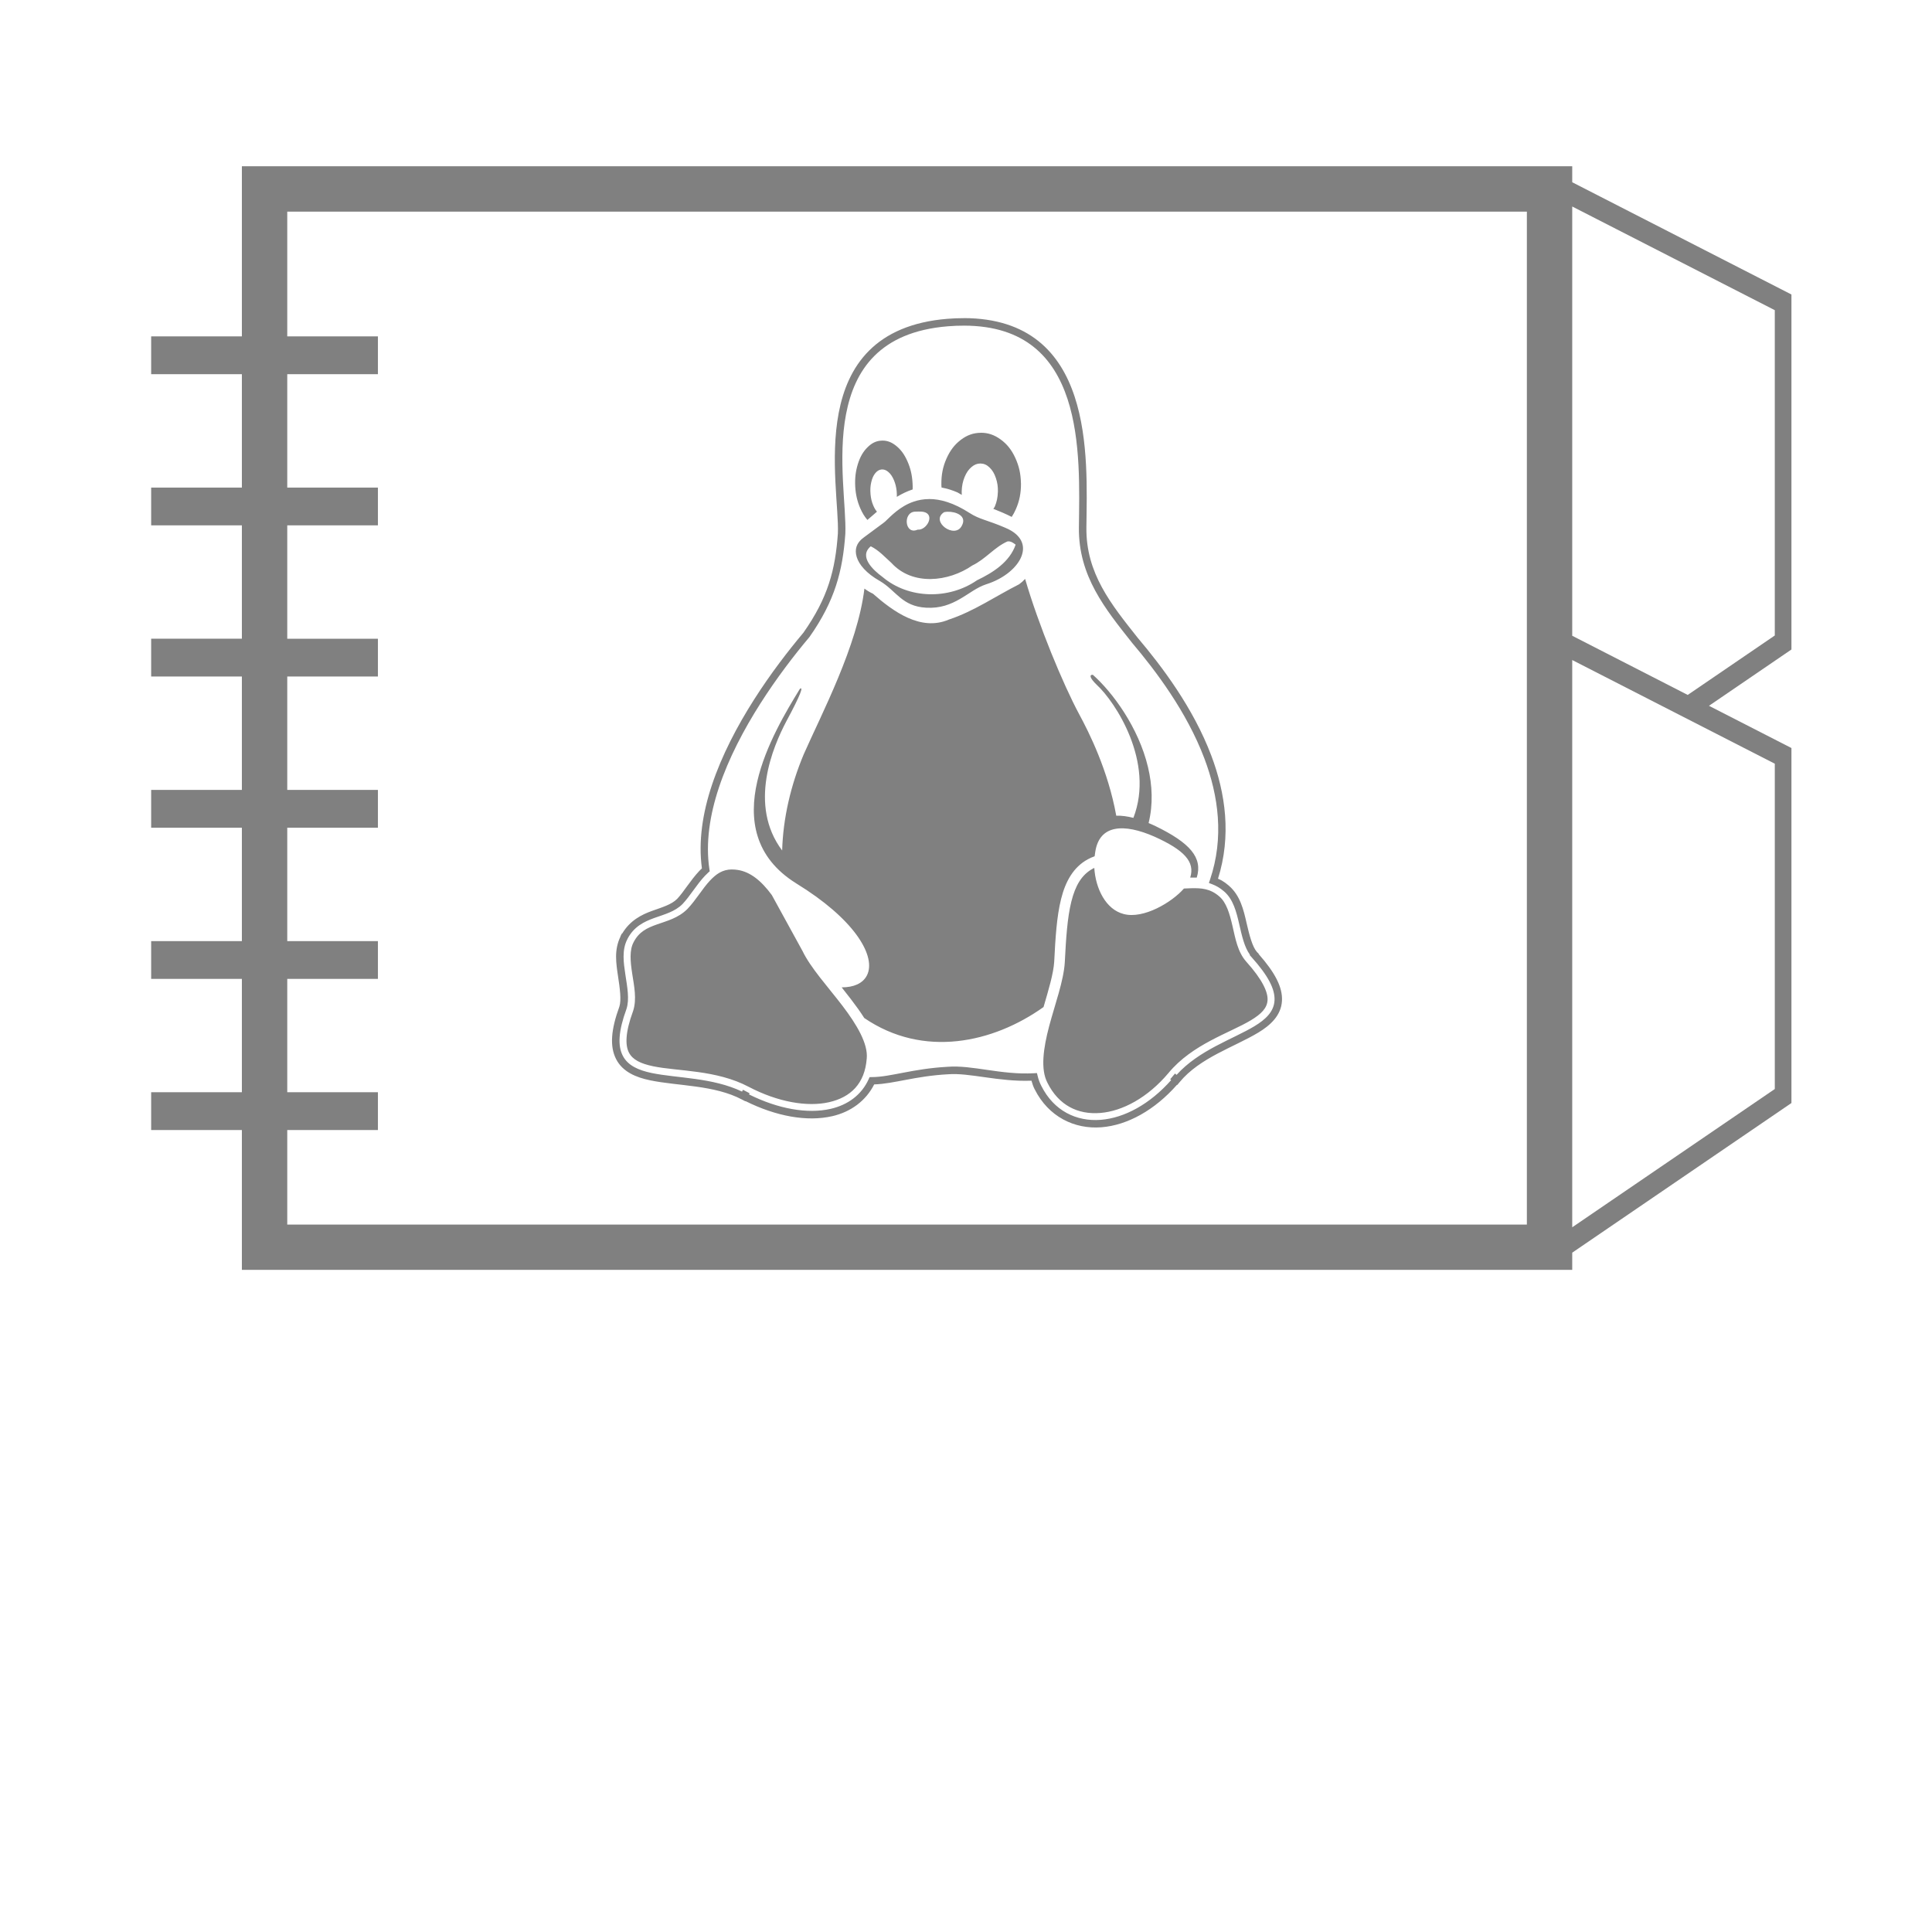 <?xml version="1.0" encoding="UTF-8" standalone="no"?>
<svg
   xmlns:dc="http://purl.org/dc/elements/1.1/"
   xmlns:cc="http://creativecommons.org/ns#"
   xmlns:rdf="http://www.w3.org/1999/02/22-rdf-syntax-ns#"
   xmlns:svg="http://www.w3.org/2000/svg"
   xmlns="http://www.w3.org/2000/svg"
   xmlns:sodipodi="http://sodipodi.sourceforge.net/DTD/sodipodi-0.dtd"
   xmlns:inkscape="http://www.inkscape.org/namespaces/inkscape"
   width="256"
   height="256"
   viewBox="0 0 67.733 67.733"
   version="1.1"
   id="svg8"
   inkscape:version="1.0.1 (3bc2e813f5, 2020-09-07)"
   sodipodi:docname="linux-ref.svg"
   inkscape:export-filename="C:\Users\keath\Workspace\KMX\elite-streamdeck-icons\ship-lights.png"
   inkscape:export-xdpi="96"
   inkscape:export-ydpi="96">
  <defs
     id="defs2" />
  <sodipodi:namedview
     id="base"
     pagecolor="#000000"
     bordercolor="#666666"
     borderopacity="1.0"
     inkscape:pageopacity="0"
     inkscape:pageshadow="2"
     inkscape:zoom="5.6"
     inkscape:cx="103.35273"
     inkscape:cy="98.178571"
     inkscape:document-units="px"
     inkscape:current-layer="layer2"
     showgrid="true"
     units="px"
     inkscape:snap-grids="true"
     objecttolerance="10000"
     guidetolerance="10000"
     inkscape:window-width="2780"
     inkscape:window-height="1895"
     inkscape:window-x="4681"
     inkscape:window-y="172"
     inkscape:window-maximized="0"
     inkscape:document-rotation="0"
     showguides="true"
     inkscape:guide-bbox="true">
    <inkscape:grid
       type="xygrid"
       id="grid4623" />
    <sodipodi:guide
       position="-3.969,62.442"
       orientation="0,256"
       id="guide3351" />
    <sodipodi:guide
       position="62.442,42.598"
       orientation="-1,0"
       id="guide3353"
       inkscape:label=""
       inkscape:locked="false"
       inkscape:color="rgb(0,0,255)" />
    <sodipodi:guide
       position="-2.646,22.754"
       orientation="0,-256"
       id="guide3355" />
    <sodipodi:guide
       position="5.292,70.379"
       orientation="-256,0"
       id="guide3357" />
    <sodipodi:guide
       position="0,67.733"
       orientation="0,256"
       id="guide3359" />
    <sodipodi:guide
       position="67.733,67.733"
       orientation="256,0"
       id="guide3361" />
    <sodipodi:guide
       position="67.733,0"
       orientation="0,-256"
       id="guide3363" />
    <sodipodi:guide
       position="0,0"
       orientation="-256,0"
       id="guide3365" />
    <sodipodi:guide
       position="0,67.733"
       orientation="0,256"
       id="guide3367" />
    <sodipodi:guide
       position="67.733,67.733"
       orientation="256,0"
       id="guide3369" />
    <sodipodi:guide
       position="67.733,0"
       orientation="0,-256"
       id="guide3371" />
    <sodipodi:guide
       position="0,0"
       orientation="-256,0"
       id="guide3373" />
    <sodipodi:guide
       position="0,67.733"
       orientation="0,256"
       id="guide3375" />
    <sodipodi:guide
       position="67.733,67.733"
       orientation="256,0"
       id="guide3377" />
    <sodipodi:guide
       position="67.733,0"
       orientation="0,-256"
       id="guide3379" />
    <sodipodi:guide
       position="0,0"
       orientation="-256,0"
       id="guide3381" />
    <sodipodi:guide
       position="33.867,46.831"
       orientation="1,0"
       id="guide895" />
    <sodipodi:guide
       position="41.01,42.598"
       orientation="0,-1"
       id="guide897" />
  </sodipodi:namedview>
  <g
     inkscape:groupmode="layer"
     id="layer2"
     inkscape:label="Icon">
    <path
       id="path870"
       style="color:#000000;font-style:normal;font-variant:normal;font-weight:normal;font-stretch:normal;font-size:medium;line-height:normal;font-family:sans-serif;font-variant-ligatures:normal;font-variant-position:normal;font-variant-caps:normal;font-variant-numeric:normal;font-variant-alternates:normal;font-variant-east-asian:normal;font-feature-settings:normal;font-variation-settings:normal;text-indent:0;text-align:start;text-decoration:none;text-decoration-line:none;text-decoration-style:solid;text-decoration-color:#000000;letter-spacing:normal;word-spacing:normal;text-transform:none;writing-mode:lr-tb;direction:ltr;text-orientation:mixed;dominant-baseline:auto;baseline-shift:baseline;text-anchor:start;white-space:normal;shape-padding:0;shape-margin:0;inline-size:0;clip-rule:nonzero;display:inline;overflow:visible;visibility:visible;opacity:1;isolation:auto;mix-blend-mode:normal;color-interpolation:sRGB;color-interpolation-filters:linearRGB;solid-color:#000000;solid-opacity:1;vector-effect:none;fill:#808080;fill-opacity:1;fill-rule:nonzero;stroke:none;stroke-width:6;stroke-linecap:square;stroke-linejoin:miter;stroke-miterlimit:4;stroke-dasharray:none;stroke-dashoffset:0;stroke-opacity:1;paint-order:markers stroke fill;color-rendering:auto;image-rendering:auto;shape-rendering:auto;text-rendering:auto;enable-background:accumulate;stop-color:#000000;stop-opacity:1"
       d="m 32,21.998 v 3.004 19.496 H 19.998 v 5.006 H 32 v 15 H 19.998 V 69.5 H 32 v 15 H 19.998 v 4.998 H 32 V 104.498 H 19.998 v 5.006 H 32 v 15 H 19.998 V 129.5 H 32 v 15 H 19.998 v 4.998 H 32 v 18.498 h 176 v -2.273 l 29,-19.797 V 98.961 L 226.09,93.375 237,85.926 V 38.961 l -29,-14.85 v -2.113 z m 176,5.322 26.799,13.715 v 43.037 L 223.279,91.936 208,84.109 Z M 38.002,28 H 201.998 V 162.004 H 38.002 V 149.498 H 49.998 V 144.5 H 38.002 v -15 h 11.996 v -4.996 H 38.002 v -15 h 11.996 v -5.006 H 38.002 V 89.498 H 49.998 V 84.5 H 38.002 v -15 H 49.998 V 64.504 H 38.002 v -15 H 49.998 V 44.498 H 38.002 Z M 208,87.32 234.799,101.035 v 43.037 L 208,162.365 Z"
       transform="scale(0.265)" />
    <path
       id="path914"
       style="color:#000000;font-style:normal;font-variant:normal;font-weight:normal;font-stretch:normal;font-size:medium;line-height:normal;font-family:sans-serif;font-variant-ligatures:normal;font-variant-position:normal;font-variant-caps:normal;font-variant-numeric:normal;font-variant-alternates:normal;font-variant-east-asian:normal;font-feature-settings:normal;font-variation-settings:normal;text-indent:0;text-align:start;text-decoration:none;text-decoration-line:none;text-decoration-style:solid;text-decoration-color:#000000;letter-spacing:normal;word-spacing:normal;text-transform:none;writing-mode:lr-tb;direction:ltr;text-orientation:mixed;dominant-baseline:auto;baseline-shift:baseline;text-anchor:start;white-space:normal;shape-padding:0;shape-margin:0;inline-size:0;clip-rule:nonzero;display:inline;overflow:visible;visibility:visible;isolation:auto;mix-blend-mode:normal;color-interpolation:sRGB;color-interpolation-filters:linearRGB;solid-color:#000000;solid-opacity:1;vector-effect:none;fill:#808080;fill-opacity:1;fill-rule:nonzero;stroke:none;stroke-width:2.117;stroke-linecap:butt;stroke-linejoin:miter;stroke-miterlimit:4;stroke-dasharray:none;stroke-dashoffset:0;stroke-opacity:1;color-rendering:auto;image-rendering:auto;shape-rendering:auto;text-rendering:auto;enable-background:accumulate;stop-color:#000000"
       d="m 33.792,11.154 c -0.184,-3.65e-4 -0.377,0.007 -0.576,0.023 -1.264,0.102 -2.148,0.517 -2.747,1.116 -0.6,0.599 -0.911,1.374 -1.065,2.182 -0.307,1.614 0.006,3.386 -0.029,4.226 -0.09,1.269 -0.34,2.245 -1.209,3.481 -1.043,1.241 -2.508,3.241 -3.209,5.345 -0.323,0.971 -0.478,1.965 -0.349,2.917 -0.03,0.029 -0.061,0.058 -0.089,0.087 l -3.83e-4,3.83e-4 h -3.84e-4 c -0.318,0.34 -0.546,0.736 -0.778,0.982 -0.202,0.201 -0.513,0.29 -0.886,0.423 -0.357,0.128 -0.769,0.335 -1.038,0.788 h -0.012 l -0.028,0.053 -0.009,0.018 -3.84e-4,7.96e-4 c -3.26e-4,5.75e-4 -4.6e-4,0.001 -7.46e-4,0.002 l -0.002,0.004 c 0,0 7.1e-4,-7.96e-4 7.46e-4,-7.96e-4 -0.001,0.002 -0.001,0.004 -0.002,0.006 4.22e-4,-0.002 0.002,-0.006 0.002,-0.006 l -0.012,0.022 v 0.012 c -0.112,0.228 -0.154,0.468 -0.154,0.704 0,0.23 0.034,0.457 0.066,0.669 0.068,0.442 0.123,0.853 0.05,1.081 -0.294,0.806 -0.344,1.394 -0.115,1.841 v 3.84e-4 c 0.231,0.45 0.701,0.641 1.192,0.743 0.98,0.204 2.251,0.16 3.224,0.676 l 0.002,7.97e-4 0.114,0.06 0.004,-0.008 c 1.071,0.534 2.154,0.732 3.042,0.529 0.644,-0.147 1.176,-0.533 1.47,-1.114 0.702,-0.022 1.433,-0.292 2.585,-0.355 h 0.002 0.002 c 0.753,-0.061 1.758,0.268 2.925,0.225 0.031,0.102 0.061,0.204 0.111,0.299 l 0.005,0.009 7.96e-4,7.97e-4 c 0.48,0.952 1.386,1.399 2.335,1.324 0.916,-0.072 1.867,-0.601 2.649,-1.488 l 0.009,0.007 0.082,-0.099 0.002,-0.002 c 0.709,-0.859 1.917,-1.23 2.759,-1.738 0.423,-0.255 0.8,-0.599 0.829,-1.108 0.028,-0.486 -0.249,-1 -0.818,-1.646 l 0.004,-0.008 -0.063,-0.063 c -0.159,-0.18 -0.264,-0.583 -0.366,-1.026 v -3.82e-4 c -0.101,-0.442 -0.217,-0.953 -0.617,-1.297 l -3.84e-4,-3.82e-4 -0.003,-0.003 -7.96e-4,-0.001 -0.001,-7.96e-4 c -0.078,-0.068 -0.159,-0.126 -0.24,-0.174 v -3.82e-4 c -0.045,-0.027 -0.092,-0.044 -0.137,-0.066 0.471,-1.497 0.269,-2.983 -0.236,-4.319 -0.634,-1.678 -1.736,-3.13 -2.575,-4.122 -0.936,-1.18 -1.821,-2.265 -1.803,-3.87 0.014,-1.259 0.088,-3.072 -0.413,-4.592 -0.25,-0.76 -0.647,-1.449 -1.272,-1.948 -0.626,-0.499 -1.476,-0.801 -2.61,-0.803 z m -7.98e-4,0.262 h 3.84e-4 c 1.087,0.002 1.871,0.287 2.447,0.746 0.576,0.459 0.947,1.099 1.187,1.825 0.478,1.453 0.413,3.241 0.399,4.507 -0.019,1.703 0.926,2.857 1.86,4.036 l 0.001,0.002 0.002,0.002 c 0.831,0.982 1.915,2.416 2.533,4.048 0.503,1.33 0.696,2.789 0.202,4.254 l -0.04,0.12 0.118,0.045 c 0.069,0.026 0.137,0.059 0.206,0.099 0.067,0.04 0.134,0.088 0.2,0.145 l 7.97e-4,7.96e-4 0.004,0.003 c 0.323,0.275 0.435,0.718 0.536,1.16 0.093,0.405 0.178,0.793 0.373,1.063 l -0.007,0.013 0.06,0.067 c 0.596,0.661 0.832,1.135 0.809,1.526 -0.022,0.388 -0.309,0.661 -0.703,0.899 -0.764,0.46 -1.949,0.838 -2.73,1.706 l -0.055,-0.046 -7.97e-4,-3.84e-4 -0.168,0.201 7.96e-4,7.98e-4 0.007,0.006 0.026,0.022 c -0.744,0.841 -1.638,1.328 -2.467,1.393 -0.859,0.068 -1.649,-0.318 -2.085,-1.189 l -0.003,-0.007 -7.97e-4,-7.97e-4 c -0.055,-0.106 -0.096,-0.218 -0.124,-0.336 l -0.026,-0.106 -0.109,0.006 c -1.149,0.064 -2.161,-0.296 -3.029,-0.226 h -7.97e-4 c -1.226,0.068 -1.993,0.358 -2.644,0.361 l -0.084,3.83e-4 -0.034,0.076 c -0.248,0.546 -0.727,0.899 -1.333,1.037 -0.807,0.184 -1.834,0.005 -2.861,-0.506 l 0.021,-0.04 3.82e-4,-7.98e-4 -0.232,-0.122 -3.82e-4,3.83e-4 -0.033,0.063 C 24.979,37.773 23.737,37.803 22.846,37.618 22.385,37.521 22.012,37.359 21.833,37.011 v -3.83e-4 C 21.654,36.662 21.678,36.153 21.963,35.374 l 0.001,-0.002 7.46e-4,-0.003 c 0.108,-0.337 0.027,-0.761 -0.04,-1.201 -0.032,-0.211 -0.063,-0.425 -0.063,-0.63 0,-0.217 0.034,-0.421 0.131,-0.608 0.013,-0.017 0.012,-0.021 0.008,-0.016 -2.68e-4,3.84e-4 -4.59e-4,1.73e-4 -7.46e-4,7.98e-4 l -0.004,0.002 c 0.002,-0.002 0.005,-0.006 0.005,-0.007 l -7.46e-4,0.004 c -3.84e-4,5.74e-4 0.001,-0.002 7.46e-4,-0.002 0.224,-0.429 0.584,-0.602 0.941,-0.73 0.361,-0.129 0.717,-0.219 0.984,-0.485 l 0.001,-0.001 0.001,-0.001 c 0.268,-0.284 0.49,-0.674 0.78,-0.984 0.039,-0.041 0.079,-0.081 0.121,-0.119 l 0.053,-0.047 -0.011,-0.07 c -0.139,-0.919 0.012,-1.899 0.334,-2.867 0.682,-2.05 2.135,-4.04 3.166,-5.266 l 0.004,-0.004 0.003,-0.004 c 0.895,-1.272 1.166,-2.321 1.258,-3.617 l 3.83e-4,-0.002 v -0.002 c 0.038,-0.916 -0.27,-2.642 0.024,-4.189 0.147,-0.773 0.441,-1.494 0.993,-2.045 0.552,-0.551 1.365,-0.942 2.583,-1.04 0.193,-0.015 0.378,-0.023 0.554,-0.022 z m 0.59,3.757 c -0.257,0.003 -0.475,0.08 -0.696,0.247 -0.221,0.168 -0.378,0.375 -0.505,0.662 -0.127,0.287 -0.181,0.57 -0.177,0.899 v 0.025 c 5.76e-4,0.03 0.005,0.057 0.006,0.086 0.192,0.035 0.379,0.093 0.557,0.171 0.05,0.031 0.101,0.058 0.152,0.087 -0.002,-0.037 -0.004,-0.075 -0.003,-0.115 0,-0.007 1.61e-4,-0.013 0.001,-0.021 0.006,-0.182 0.038,-0.336 0.101,-0.49 0.064,-0.155 0.141,-0.266 0.245,-0.353 0.099,-0.083 0.195,-0.121 0.305,-0.121 0.006,0 0.011,-3.26e-4 0.016,0 0.117,0.004 0.215,0.047 0.313,0.143 0.098,0.095 0.166,0.21 0.219,0.37 0.051,0.152 0.074,0.301 0.07,0.474 0,0.009 -0.002,0.015 -0.002,0.022 -0.006,0.181 -0.038,0.334 -0.102,0.489 -0.013,0.032 -0.034,0.062 -0.057,0.09 0.219,0.086 0.436,0.178 0.645,0.284 0.053,-0.082 0.102,-0.169 0.145,-0.269 0.126,-0.287 0.182,-0.569 0.18,-0.899 -0.002,-0.009 -0.002,-0.016 -0.002,-0.024 -0.006,-0.322 -0.068,-0.594 -0.195,-0.872 -0.13,-0.285 -0.292,-0.489 -0.517,-0.652 -0.221,-0.16 -0.437,-0.234 -0.688,-0.234 z M 30.943,15.447 c -0.014,0 -0.028,4.8e-4 -0.043,0.001 -0.185,0.009 -0.338,0.085 -0.49,0.237 -0.152,0.151 -0.257,0.334 -0.336,0.588 -0.078,0.254 -0.106,0.499 -0.091,0.784 v 0.002 c 0.017,0.285 0.074,0.527 0.18,0.768 0.071,0.162 0.152,0.292 0.247,0.401 0.111,-0.097 0.222,-0.194 0.335,-0.289 -0.05,-0.058 -0.092,-0.129 -0.13,-0.218 -0.052,-0.122 -0.081,-0.243 -0.095,-0.388 0,-0.006 -0.001,-0.011 -0.001,-0.017 -0.013,-0.15 -0.005,-0.28 0.026,-0.413 0.031,-0.133 0.075,-0.233 0.141,-0.314 0.067,-0.081 0.137,-0.122 0.221,-0.13 0.008,-6.51e-4 0.016,-7.46e-4 0.023,-7.46e-4 0.075,-6.51e-4 0.144,0.028 0.216,0.09 0.08,0.069 0.14,0.158 0.194,0.285 0.051,0.122 0.081,0.242 0.096,0.386 0,0.006 1.35e-4,0.011 0.001,0.017 0.006,0.065 0.006,0.124 0.004,0.183 0.176,-0.106 0.359,-0.196 0.555,-0.26 0.002,-0.07 0.002,-0.142 -0.003,-0.216 v -0.002 c -0.016,-0.285 -0.072,-0.527 -0.179,-0.768 -0.106,-0.242 -0.233,-0.413 -0.401,-0.547 -0.155,-0.124 -0.304,-0.179 -0.472,-0.18 z m 1.628,2.049 3.84e-4,3.84e-4 c -0.204,6.51e-4 -0.385,0.036 -0.548,0.093 -0.474,0.163 -0.788,0.503 -0.985,0.689 l -3.84e-4,3.83e-4 c 0,3.27e-4 -3.83e-4,4.22e-4 -3.83e-4,7.46e-4 -0.039,0.037 -0.089,0.07 -0.209,0.159 -0.122,0.089 -0.304,0.223 -0.566,0.419 -0.233,0.175 -0.309,0.402 -0.228,0.669 0.08,0.266 0.337,0.574 0.807,0.84 l 7.97e-4,7.24e-4 h 0.001 c 0.292,0.171 0.491,0.403 0.719,0.587 0.114,0.092 0.235,0.174 0.38,0.235 0.145,0.062 0.314,0.104 0.526,0.116 0.497,0.029 0.863,-0.12 1.185,-0.305 0.323,-0.185 0.597,-0.41 0.911,-0.512 l 7.96e-4,-3.83e-4 7.96e-4,-3.84e-4 c 0.644,-0.201 1.104,-0.607 1.248,-0.992 0.072,-0.193 0.07,-0.375 -0.016,-0.544 -0.086,-0.169 -0.262,-0.329 -0.562,-0.452 l -3.83e-4,-3.83e-4 -0.001,-3.83e-4 C 34.612,18.23 34.341,18.211 33.993,17.985 33.427,17.621 32.96,17.494 32.571,17.495 Z m -0.343,0.439 c 0.052,-7.33e-4 0.105,0.001 0.156,0.012 0.413,0.091 0.104,0.653 -0.214,0.622 -0.451,0.198 -0.525,-0.602 -0.099,-0.631 0.052,3.64e-4 0.104,-0.003 0.156,-0.004 z m 0.986,0.006 c 0.291,-0.011 0.704,0.141 0.503,0.496 -0.246,0.475 -1.121,-0.161 -0.618,-0.481 0.034,-0.008 0.073,-0.013 0.115,-0.015 z m 2.184,1.041 c 0.078,0.014 0.146,0.066 0.209,0.113 -0.213,0.613 -0.797,0.981 -1.354,1.248 -0.984,0.681 -2.393,0.664 -3.315,-0.117 -0.31,-0.227 -0.848,-0.709 -0.41,-1.074 0.284,0.14 0.497,0.38 0.726,0.585 0.739,0.809 2.003,0.663 2.836,0.086 0.455,-0.215 0.775,-0.641 1.227,-0.84 0.028,-0.006 0.055,-0.006 0.081,-0.001 z m 0.539,1.316 c -0.064,0.069 -0.133,0.132 -0.207,0.185 -0.818,0.413 -1.589,0.95 -2.467,1.239 -0.985,0.422 -1.951,-0.286 -2.659,-0.908 -0.103,-0.047 -0.204,-0.108 -0.299,-0.179 -0.241,2.007 -1.503,4.394 -2.126,5.806 -0.455,1.083 -0.726,2.241 -0.758,3.376 -1.197,-1.595 -0.322,-3.639 0.145,-4.525 0.522,-0.969 0.603,-1.235 0.477,-1.142 -0.471,0.768 -1.208,1.991 -1.495,3.248 -0.15,0.655 -0.177,1.319 0.018,1.933 0.194,0.613 0.608,1.178 1.35,1.64 v 3.83e-4 c 1.009,0.619 1.695,1.238 2.101,1.787 0.405,0.549 0.533,1.029 0.406,1.37 -0.064,0.17 -0.191,0.303 -0.374,0.386 -0.146,0.066 -0.328,0.101 -0.541,0.101 0.108,0.136 0.217,0.274 0.323,0.413 0.166,0.218 0.328,0.438 0.468,0.661 2.077,1.418 4.523,0.873 6.286,-0.384 0.175,-0.602 0.348,-1.17 0.374,-1.59 v -7.96e-4 c 0.042,-0.835 0.087,-1.578 0.24,-2.193 0.153,-0.616 0.429,-1.117 0.934,-1.394 0.081,-0.044 0.162,-0.08 0.243,-0.108 0.006,-0.052 0.013,-0.103 0.022,-0.153 0.145,-0.96 1.002,-1.007 2.078,-0.534 1.038,0.469 1.427,0.879 1.251,1.435 0.007,0 0.013,2.8e-5 0.019,-3.83e-4 0.068,-0.002 0.139,-0.002 0.21,7.96e-4 0.216,-0.701 -0.233,-1.215 -1.447,-1.806 -0.082,-0.039 -0.162,-0.075 -0.241,-0.107 0.162,-0.658 0.13,-1.325 -0.021,-1.96 -0.331,-1.392 -1.241,-2.624 -1.934,-3.238 -0.128,-0.005 -0.116,0.107 0.142,0.357 0.639,0.588 2.036,2.699 1.28,4.659 -0.216,-0.055 -0.418,-0.082 -0.601,-0.076 -0.289,-1.598 -0.958,-2.924 -1.295,-3.548 -0.572,-1.063 -1.428,-3.131 -1.9,-4.752 z m 2.428,10.129 c -0.018,0.009 -0.036,0.018 -0.055,0.028 -0.391,0.214 -0.611,0.594 -0.751,1.156 -0.14,0.562 -0.187,1.291 -0.229,2.124 v 0.002 c -0.04,0.651 -0.338,1.452 -0.546,2.231 -0.207,0.78 -0.31,1.519 -0.064,1.988 l 0.001,0.002 3.82e-4,0.002 c 0.397,0.797 1.071,1.121 1.851,1.059 0.78,-0.062 1.666,-0.537 2.393,-1.401 0.837,-1.014 2.147,-1.402 2.887,-1.848 0.37,-0.223 0.57,-0.428 0.586,-0.705 h 3.84e-4 c 0.016,-0.277 -0.17,-0.71 -0.748,-1.352 l -3.83e-4,-7.96e-4 v -3.15e-4 C 43.39,33.374 43.31,32.899 43.209,32.463 43.109,32.027 42.993,31.638 42.75,31.431 l -0.001,-7.98e-4 -7.97e-4,-7.96e-4 c -0.317,-0.277 -0.626,-0.298 -0.995,-0.289 -0.08,0.002 -0.162,0.006 -0.246,0.01 -0.421,0.484 -1.417,1.077 -2.109,0.895 -0.632,-0.159 -0.989,-0.896 -1.034,-1.618 z m -12.703,0.054 c -0.333,0.002 -0.554,0.159 -0.775,0.395 -0.262,0.28 -0.486,0.674 -0.784,0.988 l -0.002,0.002 -0.002,0.002 c -0.322,0.323 -0.73,0.42 -1.075,0.544 -0.344,0.123 -0.621,0.254 -0.81,0.618 l -0.001,0.003 c -0.148,0.274 -0.116,0.667 -0.049,1.1 0.066,0.433 0.168,0.893 0.031,1.315 l -0.001,0.003 -0.002,0.003 c -0.276,0.753 -0.273,1.194 -0.143,1.447 0.13,0.253 0.413,0.389 0.846,0.48 0.868,0.181 2.22,0.121 3.356,0.723 3.26e-4,0 7.96e-4,3.84e-4 0.001,3.84e-4 1.027,0.537 2.056,0.71 2.814,0.537 0.759,-0.173 1.253,-0.651 1.32,-1.527 v -0.002 l 3.84e-4,-0.002 c 0.051,-0.514 -0.344,-1.185 -0.855,-1.854 -0.511,-0.669 -1.114,-1.325 -1.399,-1.921 l -7.96e-4,-7.98e-4 -3.84e-4,-7.96e-4 -1.073,-1.956 c -0.372,-0.504 -0.757,-0.814 -1.2,-0.88 -0.066,-0.01 -0.127,-0.015 -0.186,-0.015 -0.004,3.83e-4 -0.008,3.83e-4 -0.012,0 z" />
  </g>
</svg>
